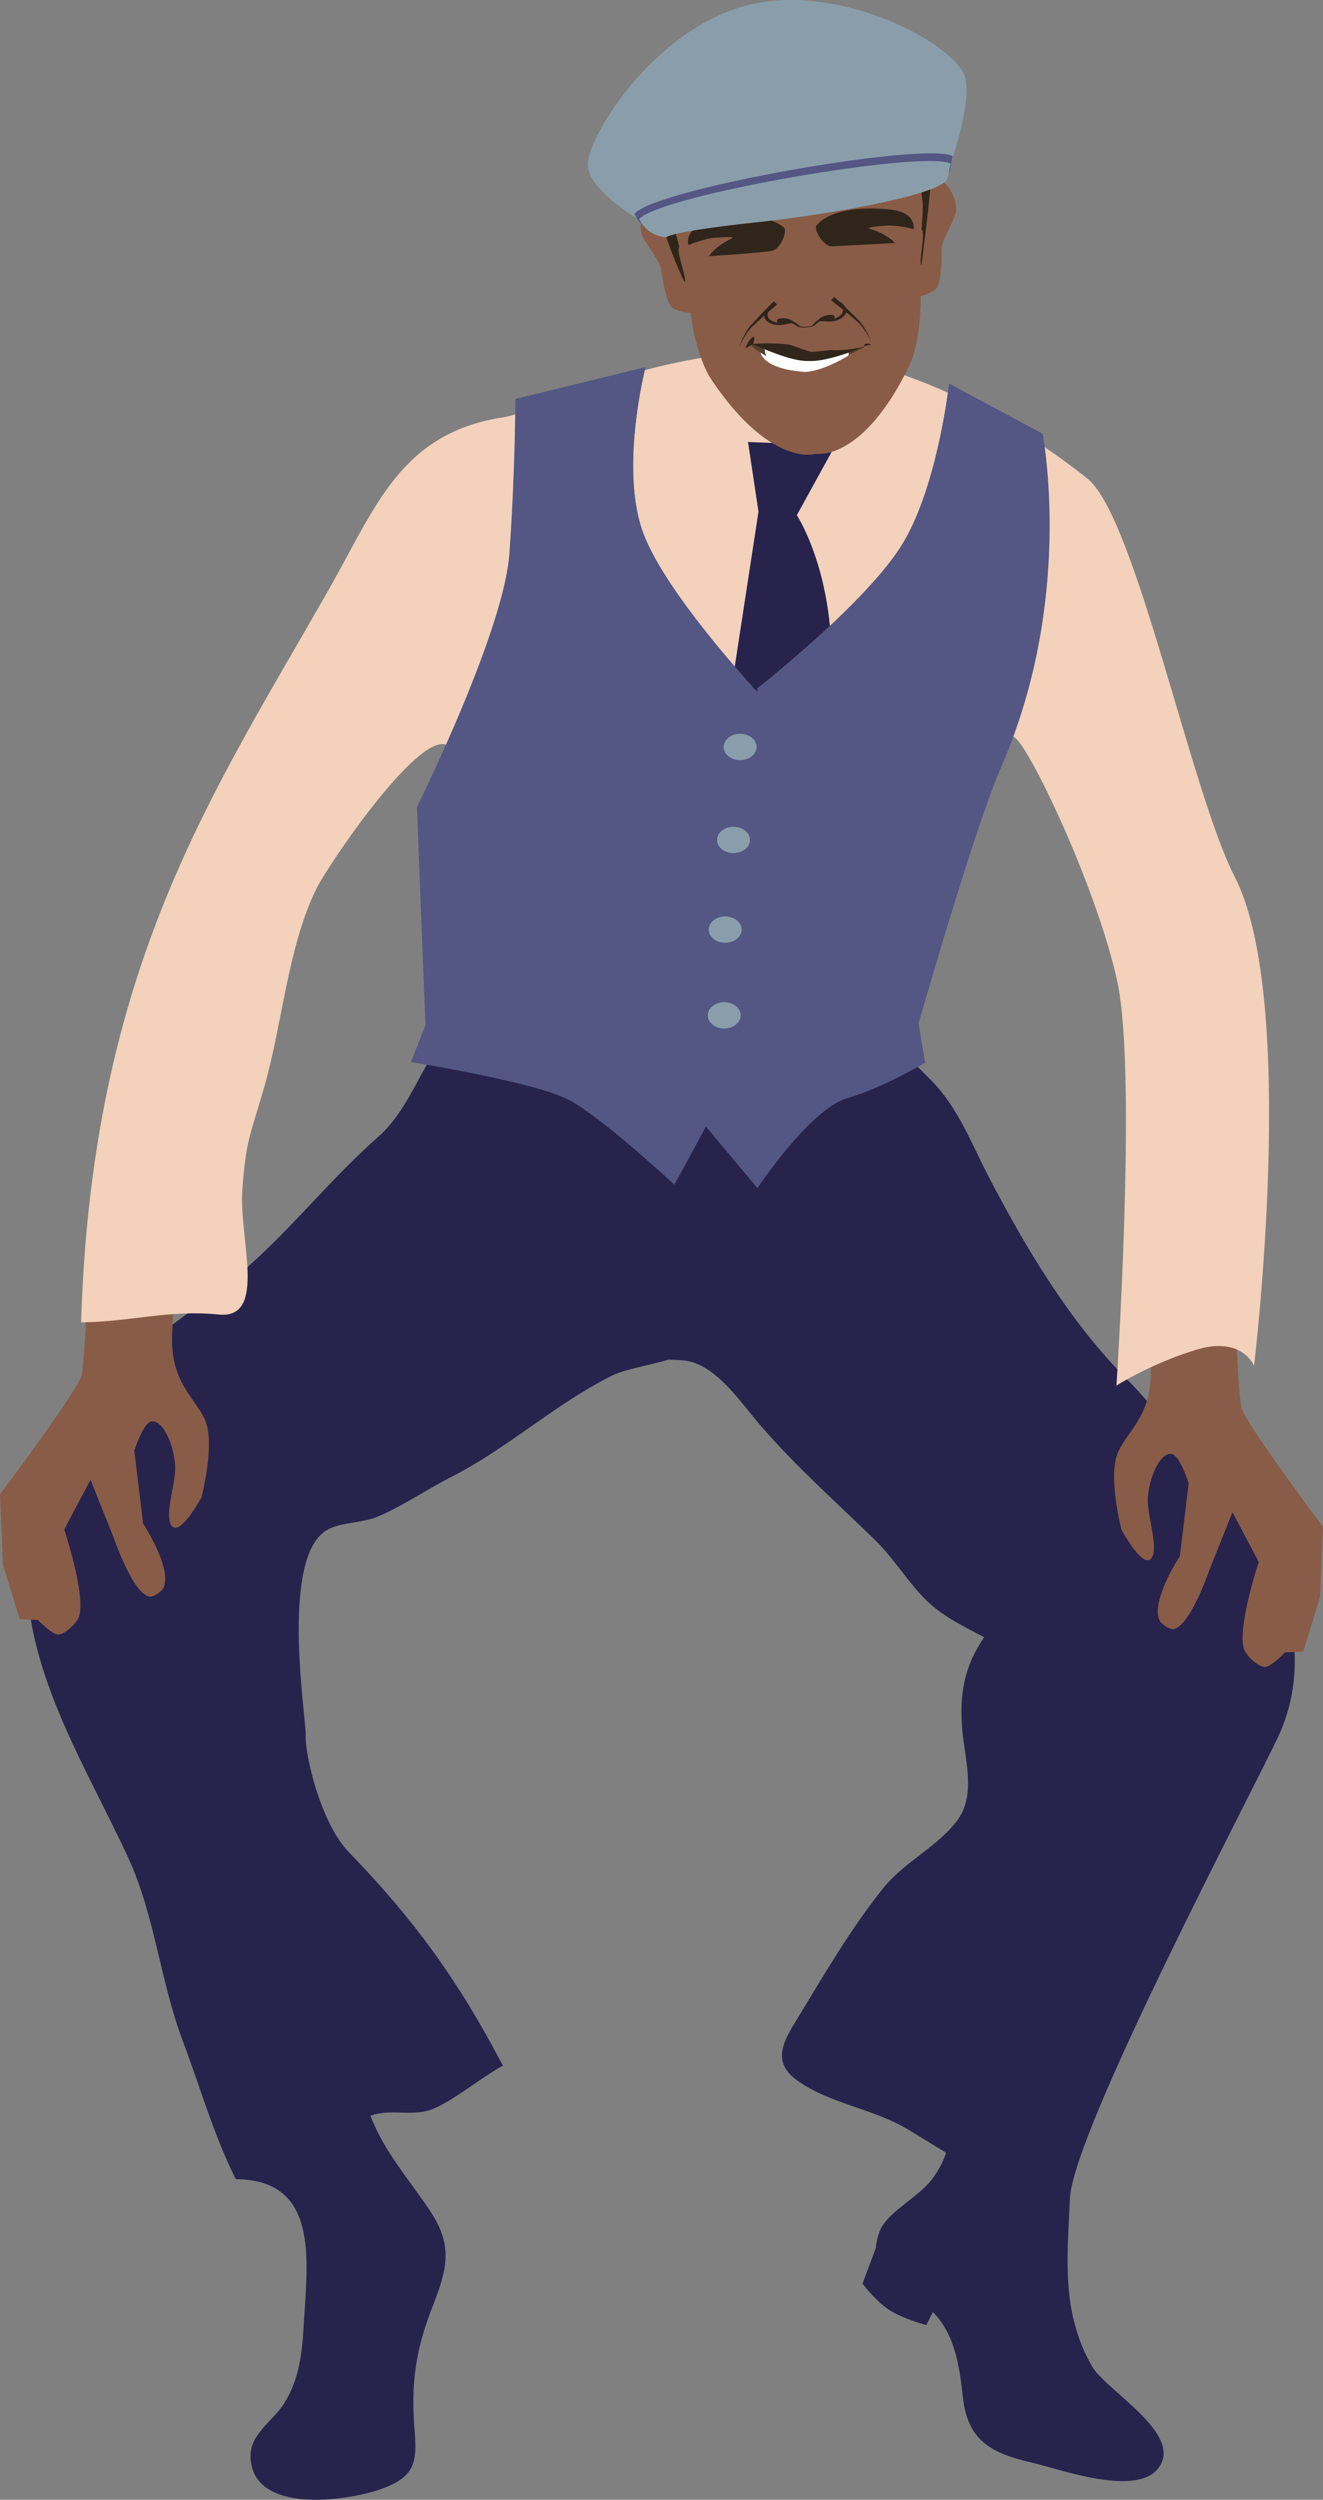 <svg xmlns="http://www.w3.org/2000/svg" width="571.6" height="1080" viewBox="0 0 571.6 1080"><rect x="0" y="0" width="571.6" height="1080" fill="#808080" stroke="none"/><g id="a"/><g id="b"><g id="c"><g id="d"><path d="M277.37 228.8c7.44 22.1 37.42 56.58 49.69 70.08l.24-1.5s47.95-37.61 62.99-62.99c12.32-20.79 17.7-53.55 19.25-64.73-23.31-10.51-47.8-17.29-71.15-17.74-21.4-.41-41.88 3.23-59.82 8.02-1.74 7.34-9.63 43.82-1.2 68.87z" fill="#f3d1bb"/><path d="M11.68 685.74c2.44 41.6 26.42 79.59 43.53 116.44 11.62 24.95 13.95 53.54 23.68 79.37 7.51 19.88 13.44 40.89 22.97 59.93 35.95.24 31.01 34.85 29.47 61.47-.75 12.72-1.69 24.66-8.72 35.64-4.48 7.05-14.25 12.89-14.36 22.07-.26 26.24 42.36 19.87 56.68 14.6 14.61-5.38 15.31-11.51 14.15-25.96-1.56-19.61.48-34.04 7.69-52.47 6.44-16.54 9.2-26.6-1.17-41.97-9.31-13.86-19.37-24.93-25.56-40.76 8.41-3.23 18.14.49 26.62-2.81 9.13-3.58 21.28-13.79 30.61-18.85-19.13-36.54-38.1-62.87-66.43-92.1-12.76-13.15-19.24-43.42-18.78-50.75.39-6.57-11.57-77.63 9.69-88.83 5.93-3.15 14.91-2.75 21.5-5.54 10.8-4.57 20.97-11.66 31.49-17 24.58-12.45 45.02-31.62 69.69-43.9 5.55-2.77 16.03-4.41 24.37-6.89 4 .02 7.82.22 10.79 1.21 11.99 4.04 21.34 18.43 29.49 27.8 15.24 17.55 32.2 32.57 48.82 48.75 7.36 7.16 12.84 15.9 19.76 23.59 8.06 8.92 17.11 13 27.56 18.58-8.7 12.54-10.76 24.79-9.49 39.86 1.05 12.54 6.11 27.96-2.04 39.11-8.35 11.36-22.97 18.07-32.09 29.41-13.66 17-25.01 36.5-36.32 55.1-6.46 10.57-12.54 19.64-.72 28.09 14.03 10.03 33.18 12.16 47.98 21.23 5.47 3.34 16.21 9.9 16.21 9.9.0.0-2.35 7.95-8.52 14.23-6.74 6.85-17.48 12.36-20.27 19.98-.94 2.57-1.43 4.88-1.54 6.94l-5.78 15.38s5.05 6.89 11.02 11.02c5.98 4.15 16.56 6.9 16.56 6.9l2.74-5.51-.07-.28c9.75 9.82 11.62 23.52 13.13 37.05 2.04 18.51 12.1 24.11 29.45 28.09 12.17 2.79 46.08 15.41 55.3 2.06 10.26-14.83-22.97-33.03-29.06-43.73-13.33-23.47-10.58-46.95-9.44-72.38 1.3-29.14 79.68-177.34 89.95-199.47 9.82-21.13 8.92-43.18 1.3-65.07-6.37-18.38-19.11-30.66-30.88-45.59-11.82-15.04-22.44-30.39-35.97-44.01-24.71-24.93-43-55.76-59.25-86.75-7.53-14.41-13.17-29.85-24.68-41.72-7.56-7.73-19.44-19.66-29.65-23.35-11.4-4.08-27.76-3.6-40.08-5.84-20.49-3.75-111.96-9.18-128.78-.15-20.19 10.85-23.19 37.75-41 53.45-18.87 16.65-34.46 36.06-52.88 53.02-20.1 18.47-44.06 31.4-63.36 51.27-24.62 25.35-37.38 55.17-35.32 90.13z" fill="#27234d"/><path d="M533.76 570.09s1.26 31.54 2.52 37.85c1.26 6.31 35.32 51.72 35.32 51.72l-1.26 30.27-7.26 23.68-7.88.29s-6.12 6.43-8.83 6.31c-2.9-.12-7.83-4.83-8.83-7.57-3.28-9.01 6.3-37.84 6.3-37.84l-11.35-21.44-10.09 25.23s-8 23.44-15.14 25.22c-1.79.45-5.54-2.11-6.31-3.78-3.87-8.43 8.83-27.76 8.83-27.76l3.78-31.53s-3.89-12.37-7.57-12.62c-5.63-.38-10.09 12.62-10.09 20.19s5.05 21.45 1.26 25.22c-3.78 3.79-12.61-12.61-12.61-12.61.0.0-6.3-23.96-1.26-34.06 5.04-10.1 15.14-16.4 13.87-37.85-1.26-21.44 2.52-36.58 2.52-36.58l34.06 17.66z" fill="#895c47" fill-rule="evenodd"/><path d="M37.84 556.06s-1.26 31.54-2.52 37.85c-1.26 6.31-35.32 51.72-35.32 51.72l1.26 30.27 7.26 23.68 7.88.29s6.12 6.43 8.83 6.31c2.9-.12 7.83-4.83 8.83-7.57 3.28-9.01-6.3-37.84-6.3-37.84l11.35-21.44 10.09 25.23s8 23.44 15.14 25.22c1.79.45 5.54-2.11 6.31-3.78 3.87-8.43-8.83-27.76-8.83-27.76l-3.78-31.53s3.89-12.37 7.57-12.62c5.63-.38 10.09 12.62 10.09 20.19s-5.05 21.45-1.26 25.22c3.78 3.79 12.61-12.61 12.61-12.61.0.0 6.3-23.96 1.26-34.06-5.04-10.1-15.14-16.4-13.87-37.85 1.26-21.44-2.52-36.58-2.52-36.58l-34.06 17.66z" fill="#895c47" fill-rule="evenodd"/><path d="M450.47 187.37l-40.43-21.62s-4.7 43.25-19.75 68.64c-15.04 25.39-62.99 62.99-62.99 62.99l-.24 1.5c-12.26-13.51-42.25-47.98-49.69-70.08-9.41-27.97 1.53-70.2 1.53-70.2l-56.23 13.77s-.14 32.77-2.6 66.86c-2.47 34.09-39.94 109.39-39.94 109.39l3.69 94.3-6.29 15.96s53.94 8.57 68.59 16.5c14.65 7.93 45.25 36.48 45.25 36.48L305 486.75l22.24 26.55s22.71-34.08 38.69-38.78c15.98-4.7 33.76-15.41 33.76-15.41l-2.82-16.93s24.04-84.24 35.73-110.94c31.79-72.6 17.86-143.85 17.86-143.85z" fill="#545684"/><path d="M317.45 288.01c3.72 4.32 7.06 8.07 9.6 10.87l.24-1.5s15.26-11.97 31.27-26.96c-3.04-30.89-14.3-47.83-14.3-47.83l16.57-30.12-37.65-1.51 4.52 30.12-10.25 66.93z" fill="#27234d"/><path d="M192.69 321.69c11.14-25.04 25.86-61.52 27.38-82.47 1.8-24.81 2.36-48.91 2.53-60.2-1.92.6-3.54 1.03-4.83 1.22-44.5 6.66-55.37 38.62-75.45 73.99-50.35 88.69-102.53 163.23-107.29 317.08 22.09-.24 37.57-5.57 59.55-3.38 21.04 2.06 8.64-32.86 10.12-53.66 1.54-21.64 3.28-23.23 9.47-44.62 7.81-27.18 10.16-60.5 22.54-85.73 4.62-9.41 42.98-66.6 55.98-62.22z" fill="#f3d1bb"/><path d="M533.49 378.87c-18.99-36.83-42.78-155.32-63.65-172.08-5.85-4.69-12.04-9.24-18.46-13.6 2.32 17.04 6.9 69.35-13.54 124.99.21.15.43.32.67.5 6.91 5.18 35.6 65.68 44.2 105.33 8.63 39.64-.36 174.63-.36 174.63.0.0 14.66-9.46 34.48-15.49 19.82-6.06 24.98 6.89 24.98 6.89.0.0 19.15-157.76-8.33-211.17z" fill="#f3d1bb"/><path d="M395.72 123.86c-.26-3.62 2.44-21.07 4.22-39.46.48-1.6.77-2.57.77-2.57.0.0 5.13-4.35 7.42-2.7 2.29 1.65 5.64 7.93 4.86 12.34-.77 4.4-6.03 12.03-6.11 16.02-.08 3.99.0 15.22-2.73 17.59-2.1 1.82-6.4 2.94-8.26 3.36-.01-1.79-.07-3.35-.16-4.57z" fill="#895c47" fill-rule="evenodd"/><path d="M401.54 41.9c-5.66-18.44-34.89-31.95-46.29-34.4-6.83-1.47-10.96-1.57-13.17-1.41-1.11-.09-2.22-.13-3.33-.05-1.15.08-2.28.29-3.4.54-2.35.26-6.2 1.04-12.02 3.19-10.95 4.04-37.97 21.54-40.97 40.6-3 19.06 15.01 73.59 15.5 80.44.49 6.85 3.24 23.9 9.62 33.38 25.12 37.36 44.32 32.01 44.32 32.01v-.03c.15.0 4.84-.32 4.99-.33.39-.03-3.75.22-3.36.18v.07s19.76 2.58 39.35-37.95c4.97-10.29 5.29-27.56 4.8-34.41-.49-6.85 9.63-63.38 3.97-81.83z" fill="#895c47" fill-rule="evenodd"/><path d="M298.9 130.74c-.26-3.62-5.39-20.51-9.75-38.46-.7-1.52-1.13-2.44-1.13-2.44.0.0-5.69-3.59-7.72-1.63-2.04 1.95-4.46 8.65-3.07 12.9 1.39 4.25 7.67 11.05 8.31 14.99.64 3.94 2.16 15.07 5.2 17.03 2.34 1.51 6.74 2.01 8.65 2.16-.24-1.77-.4-3.33-.49-4.55z" fill="#895c47" fill-rule="evenodd"/><path d="M339.11 98.81c.37 3.3-2.11 8.18-5.05 9.4-2.06.87-27.65 2.44-27.68 2.48.0-.1 2.12-3.9 9.7-7.64 1.57-.77-1.34-.7-6.77-.37-5.4.35-11.77 3.23-11.83 3.22.0-.04-2.59-7.14 9.38-9.98 25.5-6.05 32.29 2.88 32.24 2.88z" fill="#30251a"/><path d="M386.56 105c-.01-.1-2.65-3.56-10.67-6.19-1.66-.54 1.23-.88 6.65-1.32 5.39-.41 12.11 1.54 12.16 1.51.0-.04 1.55-7.43-10.7-8.55-26.1-2.39-31.55 7.42-31.51 7.41.1 3.32 3.25 7.8 6.33 8.59l27.75-1.45z" fill="#30251a"/><path d="M365.4 133.06c-.13-.25-.27-.49-.41-.73-.18-.21-.35-.43-.51-.63-.71-.78-1.53-1.33-2.09-1.71-.58-.37-.96-.55-.96-.55.0.0.26.24.68.68.21.21.45.48.71.79.24.31.47.68.73 1.07.23.4.42.83.56 1.29.1.47.14.96.0 1.45-.07.25-.14.5-.33.73-.08.12-.15.24-.24.35l-.35.33c-.19.24-.52.43-.82.63-.28.22-.67.38-1.04.55l-.28.13-.14.07-.07.03-.03.02h0l-.44.13c.23-.43.63-1.51-1.06-1.63-2.01-.14-4.54.6-5.95 2.27l-.08.03c-.9.53-1.12.97-1.52 1.38-.36.39-.65.78-1.01.99-.41.19-.91.24-1.35.31-.47.07-.82.11-1.05.14-.23.0-.59.01-1.06.01-.44.0-.95.02-1.37-.12-.38-.16-.72-.5-1.13-.84-.45-.35-.73-.75-1.71-1.15l-.08-.03c-1.63-1.45-4.24-1.82-6.2-1.41-1.65.35-1.1 1.37-.82 1.76l-.46-.07h-.04l-.08-.04-.14-.05-.29-.09c-.39-.12-.8-.22-1.11-.4-.32-.16-.68-.3-.91-.51l-.39-.28c-.1-.1-.19-.21-.29-.32-.22-.2-.31-.44-.43-.67-.21-.47-.23-.96-.2-1.43.08-.48.21-.94.38-1.36.2-.42.39-.81.58-1.16.2-.34.4-.64.58-.89.34-.49.57-.76.57-.76.0.0-.35.23-.88.67-.49.45-1.24 1.11-1.82 1.98-.14.22-.27.46-.42.7-.1.25-.21.51-.3.78-.13.54-.23 1.13-.02 1.73.1.3.2.61.45.89.11.14.21.29.34.43l.49.38c.3.27.72.46 1.13.66.39.22.86.36 1.33.5l.35.11.17.05.09.02h.05l.02.02h.01l.13.03.71.1c.47.06 1.29.06 1.79.0 1.11-.08 2.06-.31 2.96-.47.44-.09.87-.17 1.24-.21.22-.05.31-.02.44-.04.0-.01.15.01.01-.03l.15.04.29.07c.43.14 1.03.53 1.51.83.5.31.94.63 1.62.79 2.27.47 5.2-.27 5.54-.4.65-.26 1.05-.64 1.5-1.01.42-.36.97-.83 1.37-1.03l.28-.11.14-.06c-.14.06.02.02.0.03.14.0.22-.04.45-.03.37.0.81.01 1.26.04.92.03 1.89.12 3 .05.5-.02 1.31-.14 1.76-.26l.69-.2.12-.05h.03l.04-.03.08-.04.17-.08.33-.16c.43-.21.89-.41 1.24-.69.38-.26.77-.51 1.03-.81l.42-.44c.1-.16.18-.32.27-.47.2-.31.27-.63.33-.94.12-.62-.06-1.19-.27-1.71z" fill="#30251a"/><path d="M401.62 37.7c-4.1-14.16-22.42-24.18-35.48-28.37-1.67-.5-14.63-12.34-44.28-6.29-1.94.43-3.82 1.76-6.38 3.11.03.02 2.64-.17 2.64-.17-69.07 24.12-22.37 115.86-22.36 115.89 1.16-1.8-3.91-13.56-2.25-15.24-.74-3.38-8.36-26.14-3.72-41.94.66-2.26 1.57-4.37 2.78-6.28 4.64-13.44 23.48-7.65 33.32-7.9 2.59.18 5.17.3 7.71.33 2.53.03 5-.01 7.39-.15 2.38-.14 4.67-.37 6.83-.7 1.69-.37 3.52-.9 5.44-1.51 10.1 1.29 14.49-10.9 24.34-4.69 1.88.52 3.71 1.32 5.5 2.44 1.47.86 2.51 1.69 3.07 2.16 11.37 9.45 11.52 33.56 12.35 37.97.35 1.83.09 7.19-.33 12.83 1.88 1.42-1.47 13.79-.07 15.41.0-.02 4.4-33.8 4.54-43.23.05-3.45 3.83-16.84-1.04-33.66z" fill="#30251a"/><g><path d="M286.61 100.99s-33.43-16.79-32.63-30.39c.81-13.6 30.51-59.9 71.08-68.85 40.56-8.95 89.87 18.72 92.17 32.56 2.32 13.84-8.09 40.84-8.09 40.84l-7.1 6.1-115.43 19.73z" fill="#899eaa"/><path d="M274.06 92.39c3.93 8.4 12.08 8.25 12.08 8.25.0.0 1-2.5 41.01-6.82 25.62-2.77 76.38-11.08 82.58-18.72 1.2-1.47.95-4.77 1.91-7.62-11.37-6.45-128.61 14-137.58 24.91z" fill="#545684"/><path d="M276.19 94.66c3.83 7.97 11.8 7.81 11.8 7.81.0.0.98-2.38 40.12-6.56 25.06-2.68 74.7-10.68 80.78-17.95 1.17-1.4.94-4.53 1.87-7.25-11.1-6.1-125.78 13.56-134.57 23.95z" fill="#899eaa"/></g><g><path d="M370.7 150.65c-2.47 1.46-14.55 5.56-20.98 4.52-15.51-3.26-17.26-4.83-20.49-5.58-1.51-.16-3.3 9.7 18.85 11.11 10.6-.76 24.32-10.79 22.62-10.05z" fill="#fefefe" fill-rule="evenodd"/><path d="M330.5 151.04s-1.94-1.81-5.22-2.64c-1.9.82 1.28 2.83 5.85 5.43-.92-1.76-.63-2.81-.63-2.8z" fill="#523e2b" fill-rule="evenodd"/><path d="M373.54 149.46c-.97.45-4.63 1.93-6.91 2.65.09.45.06.92-.03 1.4 3.89-2.13 8.46-4.16 6.94-4.05z" fill="#523e2b" fill-rule="evenodd"/><path d="M373.73 148.61c-.5.14-.13.85-.13.85-2.02 1.28-12.44 2.24-14.4 1.75-1.22.1-7.68.93-8.59.79-.94.07-7.29-2.38-8.42-2.78-3.85-1.2-16.11-.9-16.8-.55.0-.02.93-3.08.39-3.11-1.89-.08-3.8 4.98-3.79 4.97 1.14-.65 2.23-1.24 3.28-1.79 2.53.9 16.19 7.58 24.26 7.22 8.03.41 21.97-5.37 24.16-6.52.86-.13 1.7-.3 2.55-.5.0.0-.77-.79-2.51-.33z" fill="#30251a"/></g><path d="M335.72 131.56s-1.2 1.03-2.99 2.58c-1.84 1.52-4.09 3.66-6.41 5.78-.57.53-1.16 1.07-1.72 1.59-.53.5-.96 1.19-1.42 1.75-.48.57-.8 1.19-1.18 1.75-.35.57-.72 1.09-.98 1.62-.54 1.04-1.06 1.89-1.23 2.56-.23.66-.36 1.03-.36 1.03.0.0.1-.38.27-1.05.12-.7.58-1.58 1.04-2.68.22-.56.55-1.11.87-1.72.34-.59.63-1.27 1.06-1.88.43-.61.77-1.28 1.3-1.9.53-.57 1.07-1.15 1.61-1.74 2.16-2.32 4.32-4.71 6.01-6.34 1.67-1.68 2.78-2.8 2.78-2.8l1.34 1.44z" fill="#30251a"/><path d="M359.11 129.79s1.25.97 3.11 2.43c1.91 1.43 4.26 3.45 6.68 5.47.6.5 1.2 1.01 1.8 1.5.55.48 1.01 1.14 1.5 1.68.5.55.86 1.15 1.26 1.69.38.55.78 1.05 1.06 1.57.59 1.02 1.15 1.84 1.35 2.5.25.64.41 1 .41 1 0 0-.12-.37-.33-1.04-.15-.69-.65-1.55-1.16-2.62-.24-.55-.61-1.08-.95-1.68-.36-.58-.69-1.24-1.15-1.82-.46-.6-.83-1.24-1.4-1.83-.56-.55-1.12-1.1-1.69-1.66-2.27-2.22-4.54-4.49-6.31-6.05-1.75-1.6-2.91-2.67-2.91-2.67l-1.27 1.51z" fill="#30251a"/><path d="M326.88 322.71c0 3.14-3.18 5.69-7.11 5.69s-7.11-2.55-7.11-5.69 3.18-5.69 7.11-5.69 7.11 2.55 7.11 5.69z" fill="#899eaa"/><path d="M324.01 362.88c0 3.14-3.18 5.69-7.11 5.69s-7.11-2.55-7.11-5.69 3.18-5.69 7.11-5.69 7.11 2.55 7.11 5.69z" fill="#899eaa"/><path d="M320.42 401.62c0 3.14-3.18 5.69-7.11 5.69s-7.11-2.55-7.11-5.69 3.18-5.69 7.11-5.69 7.11 2.55 7.11 5.69z" fill="#899eaa"/><path d="M320.01 438.67c0 3.14-3.18 5.69-7.11 5.69s-7.11-2.55-7.11-5.69 3.19-5.69 7.11-5.69 7.11 2.54 7.11 5.69z" fill="#899eaa"/></g></g></g></svg>